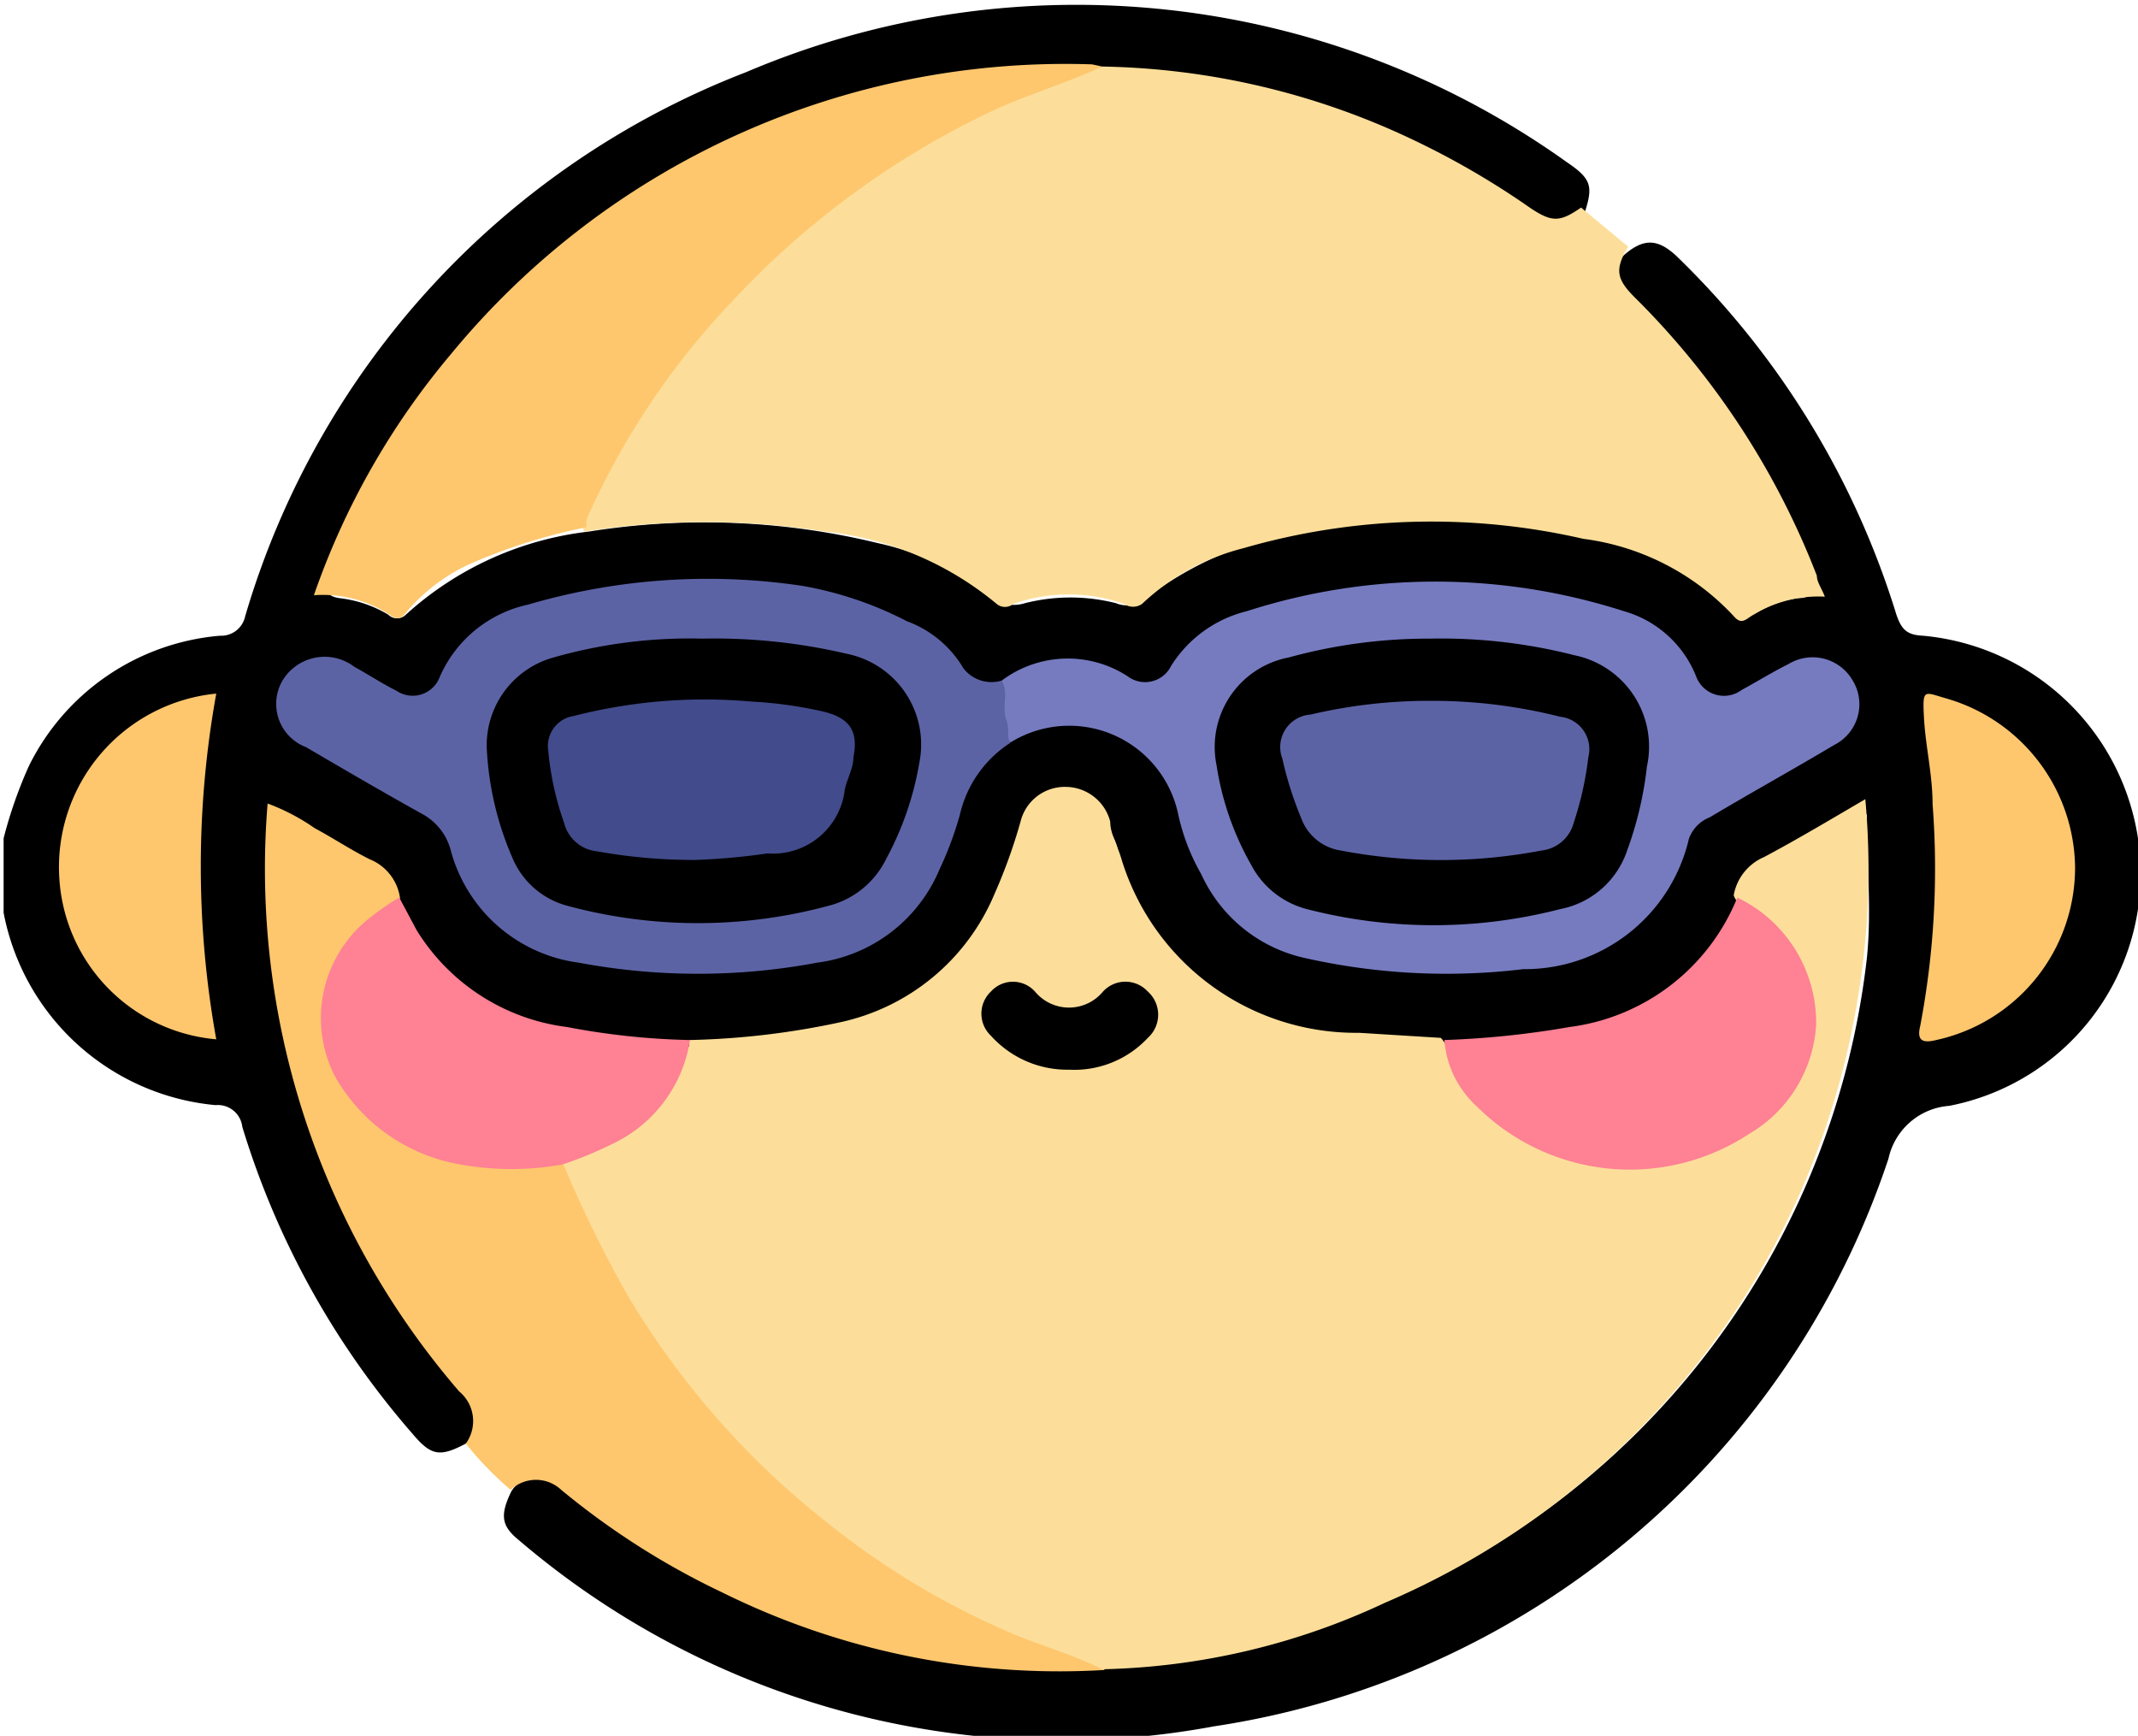 <svg xmlns="http://www.w3.org/2000/svg" width="29.56" height="24" viewBox="0 0 29.56 24">
  <path d="M6.44 19.96c-.36.19-.48.17-.74-.14a11.57 11.57 0 0 1-2.35-4.24.34.34 0 0 0-.37-.3 3.29 3.29 0 0 1-2.93-2.66v-1.03a6.14 6.14 0 0 1 .35-1 3.25 3.25 0 0 1 2.64-1.8.34.34 0 0 0 .35-.27A11.55 11.55 0 0 1 10.31 1a11.66 11.66 0 0 1 11.35 1.24c.34.23.37.33.25.7a.38.38 0 0 1-.51.22.9.9 0 0 1-.3-.17 11.11 11.11 0 0 0-5.31-1.91 3.85 3.85 0 0 0-.48 0 10.45 10.45 0 0 0-4.69.8 10.81 10.81 0 0 0-5.76 5.47q-.16.33-.3.66c-.06.14-.06.23.13.26a1.67 1.67 0 0 1 .68.23.17.17 0 0 0 .24 0 4.53 4.53 0 0 1 2.53-1.15 10.14 10.14 0 0 1 4 .16 3.82 3.82 0 0 1 1.55.73.5.5 0 0 0 .48.1 2.56 2.56 0 0 1 1.26 0 .39.39 0 0 0 .4-.06 5 5 0 0 1 2.62-1 9.59 9.59 0 0 1 4 .28 3.23 3.23 0 0 1 1.49.85.26.26 0 0 0 .35.06 1.5 1.5 0 0 1 .57-.2c.21 0 .23-.12.16-.29a11.44 11.44 0 0 0-1.27-2.33 15.8 15.8 0 0 0-1.24-1.47c-.26-.27-.25-.51 0-.7s.44-.17.71.1a11.66 11.66 0 0 1 3 4.92c.07.2.14.28.37.29a3.31 3.31 0 0 1 3 3.08 3.27 3.27 0 0 1-2.64 3.42.93.93 0 0 0-.84.73 11.66 11.66 0 0 1-9.33 7.85 11.54 11.54 0 0 1-9.6-2.57c-.25-.2-.27-.35-.11-.68a.41.41 0 0 1 .54-.15 1.15 1.15 0 0 1 .29.2 11 11 0 0 0 5.69 2.36c.56.07 1.11 0 1.67 0a10.15 10.15 0 0 0 4.15-1 11 11 0 0 0 5-4.53 11 11 0 0 0 1.4-4.24c.07-.66 0-1.32 0-2a2 2 0 0 0-.54.27c-.22.12-.44.26-.67.38a.85.85 0 0 0-.5.56 2.92 2.92 0 0 1-2.36 1.82 9.34 9.34 0 0 1-1.74.18 7.52 7.52 0 0 1-2.66-.42 2.45 2.45 0 0 1-1.26-1 5.33 5.33 0 0 1-.62-1.24c0-.13-.08-.25-.13-.38a.59.59 0 0 0-.53-.41.57.57 0 0 0-.54.41 9.19 9.19 0 0 1-.5 1.22 2.86 2.86 0 0 1-1.88 1.53 8 8 0 0 1-2.28.29 8.27 8.27 0 0 1-2-.24 2.8 2.8 0 0 1-2.12-1.76.87.87 0 0 0-.5-.56c-.34-.18-.67-.38-1-.57-.14-.08-.2-.08-.21.11a11 11 0 0 0 1.46 6.08 11.65 11.65 0 0 0 1.23 1.74c.23.32.23.47-.02.69Z"/>
  <path d="M15.24.92a10.39 10.39 0 0 1 4.27 1 11.25 11.25 0 0 1 1.64.95c.31.21.42.2.71 0l.65.54c-.18.31-.17.44.09.7a11 11 0 0 1 2.52 3.85c0 .09.07.18.11.29a1.72 1.72 0 0 0-1.05.29c-.07.05-.12.07-.19 0a3.44 3.44 0 0 0-2.1-1.09 9.36 9.36 0 0 0-4.7.13 3.17 3.17 0 0 0-1.4.77.22.22 0 0 1-.25 0 2.3 2.3 0 0 0-1.53 0 .18.18 0 0 1-.23 0 4.43 4.43 0 0 0-2.37-1 10.63 10.63 0 0 0-3.33 0c-.09-.16 0-.3.08-.43A12.7 12.7 0 0 1 9.8 4.46a11.59 11.59 0 0 1 3.82-2.92 6.3 6.3 0 0 1 1.62-.62Z" fill="#fcde9a"/>
  <path d="M6.44 19.96a.53.53 0 0 0-.09-.72 11.06 11.06 0 0 1-2.65-8.13 2.87 2.87 0 0 1 .65.34c.26.14.5.3.76.43a.68.68 0 0 1 .42.53c0 .11-.13.16-.21.23a1.74 1.74 0 0 0 .12 3 2.93 2.93 0 0 0 2 .42.81.81 0 0 1 .31 0c.13 0 .15.16.2.27a11.42 11.42 0 0 0 5 5.65 11.26 11.26 0 0 0 2.07.92c.1 0 .24 0 .25.19a10.5 10.5 0 0 1-5.28-1.07 10.66 10.66 0 0 1-2.23-1.42.51.51 0 0 0-.7 0 4.7 4.7 0 0 1-.62-.64Z" fill="#fec76e"/>
  <path d="M15.24 23.08c-.43-.22-.91-.34-1.35-.54a10.82 10.82 0 0 1-2.38-1.43 11.44 11.44 0 0 1-2.85-3.23 17.22 17.22 0 0 1-.87-1.78c0-.11.08-.11.15-.13a2.27 2.27 0 0 0 1.59-1.52.18.18 0 0 1 0-.07 10.93 10.93 0 0 0 2.06-.24 3 3 0 0 0 2.16-1.78 7.45 7.45 0 0 0 .36-1 .63.63 0 0 1 .63-.48.64.64 0 0 1 .61.48c0 .17.1.33.15.5a3.39 3.39 0 0 0 3.29 2.42l1.13.07a.36.36 0 0 1 .08.12 2.32 2.32 0 0 0 2.17 1.57 2.66 2.66 0 0 0 2.29-.77 1.68 1.68 0 0 0-.14-2.56c-.12-.1-.29-.17-.35-.33a.71.71 0 0 1 .42-.53c.47-.25.92-.52 1.4-.8a10.79 10.79 0 0 1-.11 2.79 11 11 0 0 1-6.53 8.32 9.66 9.66 0 0 1-3.91.92Z" fill="#fcde9a"/>
  <path d="M15.24.92c-.56.26-1.15.42-1.7.7a11.8 11.8 0 0 0-3.43 2.56 10.57 10.57 0 0 0-2 3 .61.61 0 0 0 0 .11 7.82 7.82 0 0 0-1.64.52 2.54 2.54 0 0 0-.84.64c-.07.1-.13.13-.23.06a1.68 1.68 0 0 0-1.06-.28 10.5 10.5 0 0 1 1.9-3.34 11 11 0 0 1 8.86-4Z" fill="#fec76e"/>
  <path d="M13.85 9.41a1.52 1.52 0 0 1 1.74-.06.4.4 0 0 0 .6-.14 1.72 1.72 0 0 1 1.05-.76 8.51 8.51 0 0 1 5.21 0 1.52 1.52 0 0 1 1 .9.41.41 0 0 0 .63.19c.22-.12.43-.25.65-.36a.64.64 0 0 1 .88.22.63.63 0 0 1-.25.9c-.57.34-1.15.66-1.72 1a.5.5 0 0 0-.29.3 2.33 2.33 0 0 1-2.29 1.8 8.89 8.89 0 0 1-3-.15 2.06 2.06 0 0 1-1.45-1.16 2.91 2.91 0 0 1-.32-.83 1.54 1.54 0 0 0-2.31-1c-.11 0-.13-.08-.13-.15a2.41 2.41 0 0 1 0-.7Z" fill="#767bc0"/>
  <path d="M13.85 9.41c.1.17 0 .36.06.53s0 .24.06.33a1.61 1.61 0 0 0-.7 1 4.81 4.81 0 0 1-.28.75 2.13 2.13 0 0 1-1.69 1.29 8.93 8.93 0 0 1-3.3 0 2.12 2.12 0 0 1-1.77-1.56.8.8 0 0 0-.4-.5c-.54-.3-1.07-.61-1.6-.92a.64.64 0 0 1-.33-.91.68.68 0 0 1 1-.2c.2.11.38.23.58.33a.4.4 0 0 0 .6-.19 1.73 1.73 0 0 1 1.22-1 8.83 8.83 0 0 1 3.79-.26 5 5 0 0 1 1.45.49 1.51 1.51 0 0 1 .78.65.49.49 0 0 0 .53.17Z" fill="#5c63a5"/>
  <path d="M9.54 14.38a1.91 1.91 0 0 1-1 1.4 5.57 5.57 0 0 1-.76.32 4 4 0 0 1-1.42 0 2.47 2.47 0 0 1-1.73-1.22 1.76 1.76 0 0 1 .51-2.21 3.19 3.19 0 0 1 .38-.26l.24.45a2.86 2.86 0 0 0 2.08 1.34 10.05 10.05 0 0 0 1.7.18Zm14.48-1.97a1.92 1.92 0 0 1 1.09 1.76 1.88 1.88 0 0 1-.93 1.51 3 3 0 0 1-3.77-.39 1.38 1.38 0 0 1-.44-.91 12.53 12.53 0 0 0 1.73-.18 2.9 2.9 0 0 0 2.32-1.79Z" fill="#fe8194"/>
  <path d="M28.69 11.99a2.44 2.44 0 0 1-1.92 2.39c-.2.05-.27 0-.22-.2a11.64 11.64 0 0 0 .17-3.06c0-.41-.1-.81-.12-1.21s0-.34.32-.25a2.46 2.46 0 0 1 1.77 2.33Zm-25.7-2.4a13.46 13.46 0 0 0 0 4.78 2.38 2.38 0 0 1-2.17-2.23 2.41 2.41 0 0 1 2.17-2.55Z" fill="#fec76e"/>
  <path d="M14.78 14.79a1.42 1.42 0 0 1-1.08-.47.42.42 0 0 1 0-.61.41.41 0 0 1 .61 0 .61.61 0 0 0 .94 0 .42.42 0 0 1 .62 0 .43.43 0 0 1 0 .64 1.39 1.39 0 0 1-1.09.44Zm4.99-5.96a7.45 7.45 0 0 1 2 .23 1.29 1.29 0 0 1 1 1.54 4.94 4.94 0 0 1-.27 1.15 1.22 1.22 0 0 1-.93.82 7 7 0 0 1-3.5 0 1.21 1.21 0 0 1-.77-.61 4 4 0 0 1-.48-1.38 1.26 1.26 0 0 1 1-1.49 7.27 7.27 0 0 1 1.95-.26Zm-10.06 0a8 8 0 0 1 2 .21 1.28 1.28 0 0 1 1 1.51 4.29 4.29 0 0 1-.46 1.33 1.22 1.22 0 0 1-.78.64 6.92 6.92 0 0 1-3.64 0 1.14 1.14 0 0 1-.75-.67 4.32 4.32 0 0 1-.35-1.5 1.26 1.26 0 0 1 .89-1.25 6.86 6.86 0 0 1 2.09-.27Z"/>
  <path d="M19.78 9.69a7.19 7.19 0 0 1 1.79.22.45.45 0 0 1 .39.56 4.52 4.52 0 0 1-.2.9.52.52 0 0 1-.45.39 7.37 7.37 0 0 1-2.77 0 .69.69 0 0 1-.55-.45 4.88 4.88 0 0 1-.26-.82.45.45 0 0 1 .39-.61 7.16 7.16 0 0 1 1.66-.19Z" fill="#5c63a5"/>
  <path d="M9.62 11.89a7.51 7.51 0 0 1-1.37-.12.52.52 0 0 1-.45-.39 4.09 4.09 0 0 1-.22-1 .42.42 0 0 1 .35-.48 7.29 7.29 0 0 1 2.46-.2 5.82 5.82 0 0 1 1 .14c.36.09.48.27.41.63 0 .15-.09.3-.12.45a1 1 0 0 1-1.07.88 9.2 9.2 0 0 1-.99.09Z" fill="#424b8b"/>
</svg>

